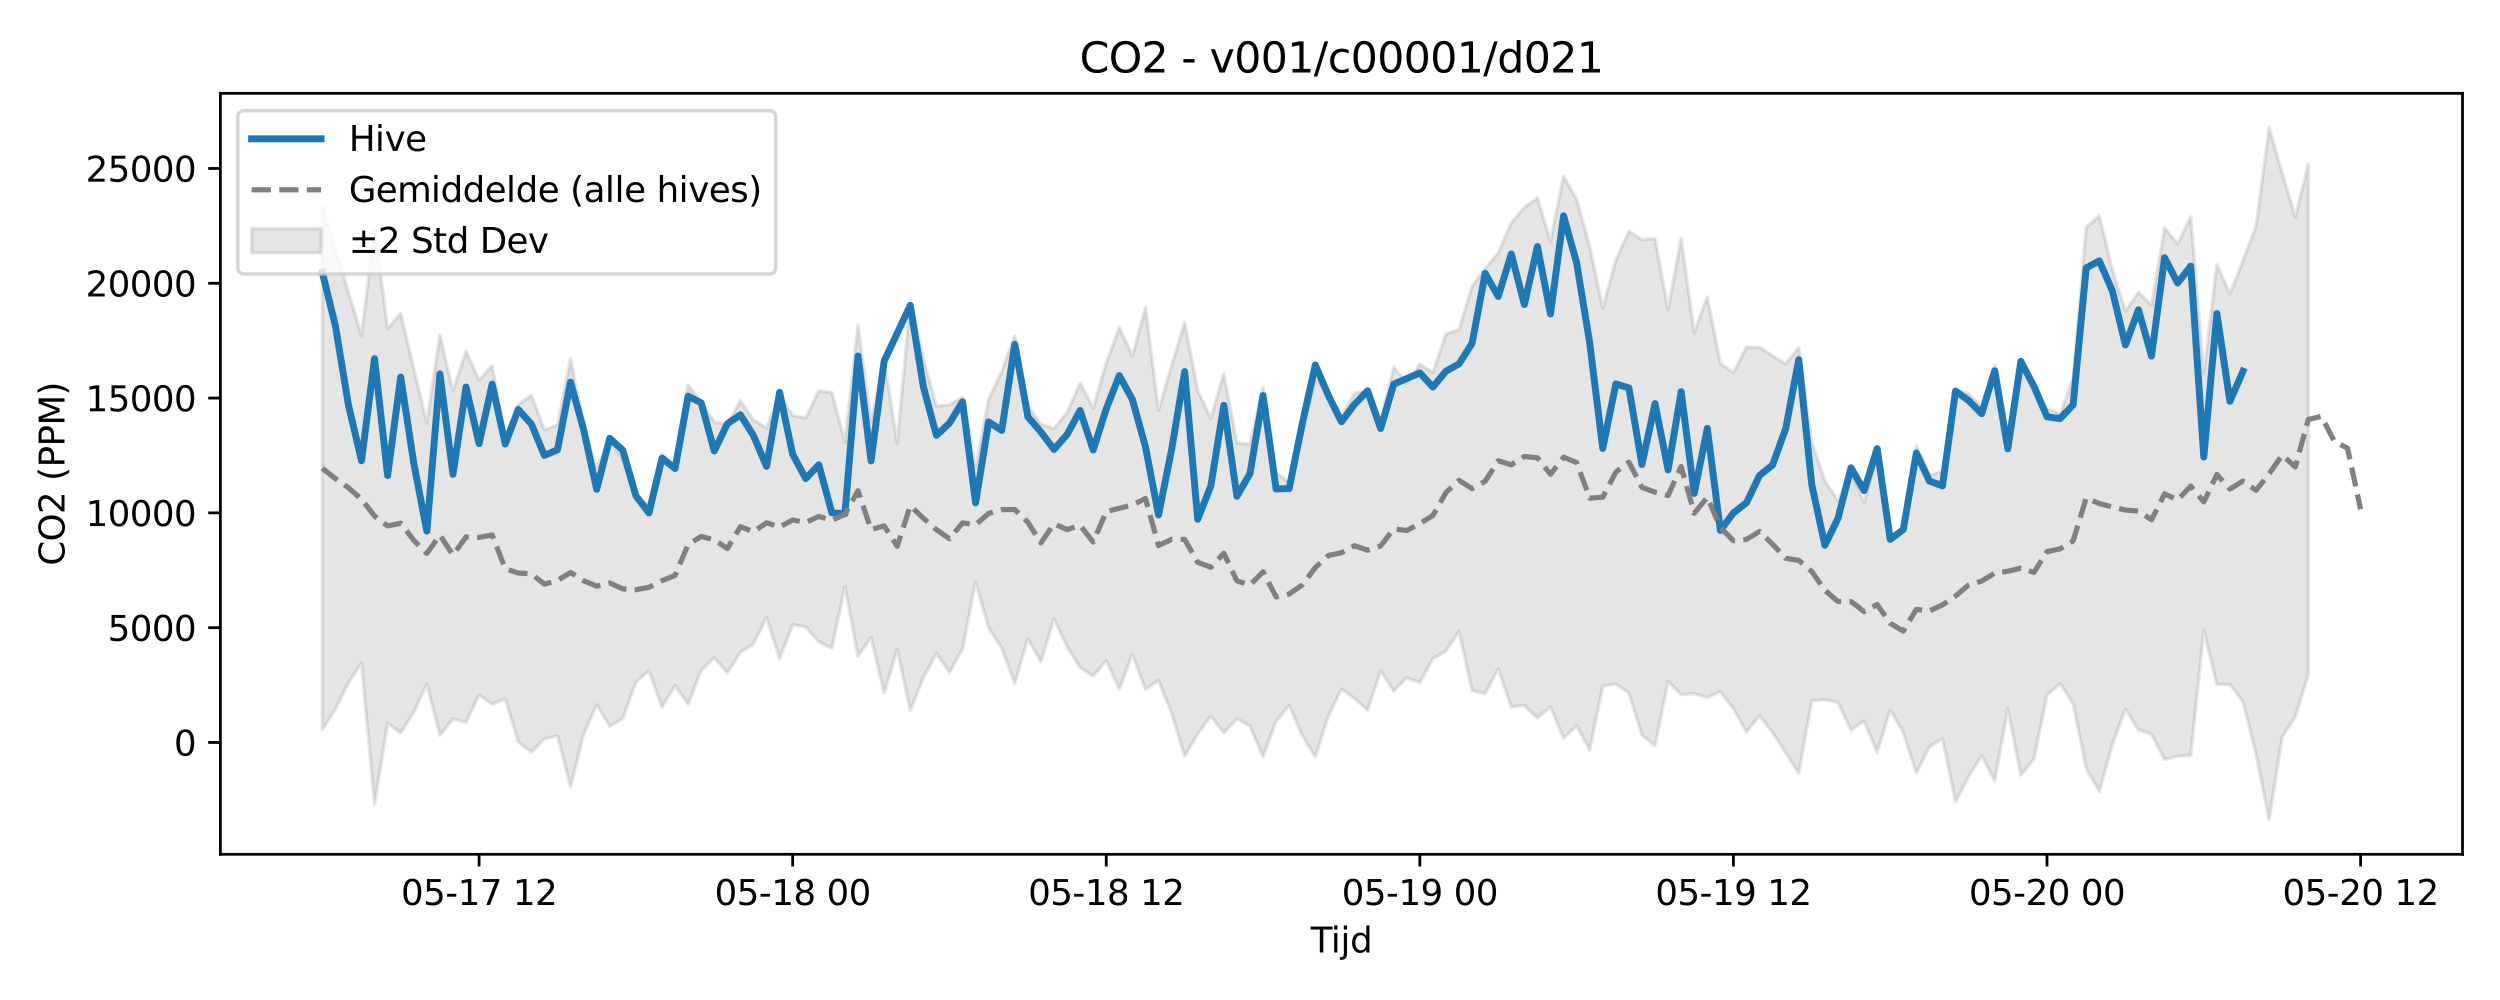 <?xml version="1.0" encoding="utf-8" standalone="no"?>
<!DOCTYPE svg PUBLIC "-//W3C//DTD SVG 1.1//EN"
  "http://www.w3.org/Graphics/SVG/1.1/DTD/svg11.dtd">
<svg xmlns:xlink="http://www.w3.org/1999/xlink" width="720pt" height="288pt" viewBox="0 0 720 288" xmlns="http://www.w3.org/2000/svg" version="1.1">
 <defs>
  <style type="text/css">*{stroke-linejoin: round; stroke-linecap: butt}</style>
 </defs>
 <g id="figure_1">
  <g id="patch_1">
   <path d="M 0 288 
L 720 288 
L 720 0 
L 0 0 
z
" style="fill: #ffffff"/>
  </g>
  <g id="axes_1">
   <g id="patch_2">
    <path d="M 63.47 246.04 
L 709.2 246.04 
L 709.2 26.88 
L 63.47 26.88 
z
" style="fill: #ffffff"/>
   </g>
   <g id="FillBetweenPolyCollection_1">
    <defs>
     <path id="m9e7895e905" d="M 92.821 -228.478 
L 92.821 -77.822 
L 96.584 -83.722 
L 100.347 -91.361 
L 104.11 -97.105 
L 107.873 -56.406 
L 111.636 -79.762 
L 115.399 -76.894 
L 119.162 -82.88 
L 122.925 -91.028 
L 126.688 -76.23 
L 130.451 -80.966 
L 134.214 -79.929 
L 137.977 -87.884 
L 141.74 -85.185 
L 145.503 -86.734 
L 149.266 -74.363 
L 153.029 -71.341 
L 156.792 -75.251 
L 160.555 -76.077 
L 164.318 -61.43 
L 168.081 -76.484 
L 171.844 -85.035 
L 175.607 -78.85 
L 179.37 -81.073 
L 183.133 -91.524 
L 186.896 -94.835 
L 190.659 -84.354 
L 194.422 -90.522 
L 198.185 -85.237 
L 201.948 -94.872 
L 205.711 -98.552 
L 209.474 -94.245 
L 213.237 -100.071 
L 217 -102.593 
L 220.763 -110.142 
L 224.526 -98.336 
L 228.289 -108.102 
L 232.052 -107.43 
L 235.815 -103.145 
L 239.578 -101.329 
L 243.341 -119.092 
L 247.104 -98.991 
L 250.867 -104.395 
L 254.63 -88.416 
L 258.393 -100.967 
L 262.156 -83.406 
L 265.919 -92.847 
L 269.682 -99.848 
L 273.445 -94.315 
L 277.208 -101.144 
L 280.971 -120.375 
L 284.734 -107.2 
L 288.497 -101.363 
L 292.26 -91.223 
L 296.023 -104.001 
L 299.786 -97.447 
L 303.549 -109.763 
L 307.312 -101.748 
L 311.075 -95.746 
L 314.838 -93.278 
L 318.601 -97.782 
L 322.364 -89.552 
L 326.127 -99.596 
L 329.89 -89.517 
L 333.653 -92 
L 337.416 -82.664 
L 341.179 -70.24 
L 344.942 -76.621 
L 348.705 -81.743 
L 352.468 -76.955 
L 356.231 -81.009 
L 359.994 -78.895 
L 363.757 -70.11 
L 367.52 -80.279 
L 371.283 -84.847 
L 375.046 -76.2 
L 378.809 -70.053 
L 382.572 -81.791 
L 386.335 -89.545 
L 390.098 -86.878 
L 393.861 -83.498 
L 397.624 -94.771 
L 401.387 -89.009 
L 405.15 -92.802 
L 408.913 -91.385 
L 412.676 -98.324 
L 416.439 -100.512 
L 420.202 -106.198 
L 423.965 -89.072 
L 427.728 -88.206 
L 431.491 -95.368 
L 435.254 -84.401 
L 439.017 -84.843 
L 442.78 -81.222 
L 446.543 -84.451 
L 450.306 -75.39 
L 454.069 -79.015 
L 457.832 -72.045 
L 461.595 -90.394 
L 465.358 -91.037 
L 469.121 -88.379 
L 472.884 -76.303 
L 476.647 -73.257 
L 480.41 -91.767 
L 484.173 -87.938 
L 487.936 -88.244 
L 491.699 -87.105 
L 495.462 -88.801 
L 499.225 -83.881 
L 502.988 -77.232 
L 506.751 -81.918 
L 510.514 -76.993 
L 514.277 -71.234 
L 518.04 -65.355 
L 521.803 -86.192 
L 525.566 -86.511 
L 529.329 -85.759 
L 533.092 -77.737 
L 536.855 -80.424 
L 540.618 -71.266 
L 544.381 -83.491 
L 548.144 -76.994 
L 551.907 -65.394 
L 555.67 -72.957 
L 559.433 -75.28 
L 563.196 -57.093 
L 566.959 -64.411 
L 570.722 -70.379 
L 574.485 -63.131 
L 578.248 -83.93 
L 582.011 -64.726 
L 585.774 -69.41 
L 589.537 -87.818 
L 593.3 -91.143 
L 597.063 -85.383 
L 600.826 -66.704 
L 604.589 -60.067 
L 608.352 -73.573 
L 612.115 -83.817 
L 615.878 -77.806 
L 619.641 -76.548 
L 623.404 -69.245 
L 627.167 -70.262 
L 630.93 -70.45 
L 634.693 -106.549 
L 638.456 -90.865 
L 642.219 -90.89 
L 645.982 -85.932 
L 649.745 -70.833 
L 653.508 -51.922 
L 657.271 -75.731 
L 661.034 -81.571 
L 664.797 -93.784 
L 664.797 -240.659 
L 664.797 -240.659 
L 661.034 -225.465 
L 657.271 -238.172 
L 653.508 -251.158 
L 649.745 -222.758 
L 645.982 -212.971 
L 642.219 -203.412 
L 638.456 -211.79 
L 634.693 -180.371 
L 630.93 -225.544 
L 627.167 -217.78 
L 623.404 -222.318 
L 619.641 -200.068 
L 615.878 -203.818 
L 612.115 -198.394 
L 608.352 -210.371 
L 604.589 -225.875 
L 600.826 -222.499 
L 597.063 -179.051 
L 593.3 -168.703 
L 589.537 -170.455 
L 585.774 -176.881 
L 582.011 -184.014 
L 578.248 -163.016 
L 574.485 -182.741 
L 570.722 -170.905 
L 566.959 -174.643 
L 563.196 -175.592 
L 559.433 -152.314 
L 555.67 -151.127 
L 551.907 -159.643 
L 548.144 -135.488 
L 544.381 -133.496 
L 540.618 -156.499 
L 536.855 -143.304 
L 533.092 -151.783 
L 529.329 -143.764 
L 525.566 -149.502 
L 521.803 -160.553 
L 518.04 -187.873 
L 514.277 -183.215 
L 510.514 -185.5 
L 506.751 -187.982 
L 502.988 -188.084 
L 499.225 -180.674 
L 495.462 -183.3 
L 491.699 -202.481 
L 487.936 -192.145 
L 484.173 -219.355 
L 480.41 -198.804 
L 476.647 -219.263 
L 472.884 -218.981 
L 469.121 -221.404 
L 465.358 -213.052 
L 461.595 -199.262 
L 457.832 -217.008 
L 454.069 -230.551 
L 450.306 -237.262 
L 446.543 -218.375 
L 442.78 -231.076 
L 439.017 -228.228 
L 435.254 -223.879 
L 431.491 -215.223 
L 427.728 -210.58 
L 423.965 -205.527 
L 420.202 -193.106 
L 416.439 -191.797 
L 412.676 -180.748 
L 408.913 -183.128 
L 405.15 -177.604 
L 401.387 -182.331 
L 397.624 -166.747 
L 393.861 -175.56 
L 390.098 -174.803 
L 386.335 -168.087 
L 382.572 -174.254 
L 378.809 -179.004 
L 375.046 -162.888 
L 371.283 -149.003 
L 367.52 -151.898 
L 363.757 -176.514 
L 359.994 -160.133 
L 356.231 -160.389 
L 352.468 -180.365 
L 348.705 -167.498 
L 344.942 -175.528 
L 341.179 -195.075 
L 337.416 -182.646 
L 333.653 -169.783 
L 329.89 -199.331 
L 326.127 -185.54 
L 322.364 -193.714 
L 318.601 -183.541 
L 314.838 -170.494 
L 311.075 -177.642 
L 307.312 -169.215 
L 303.549 -164.557 
L 299.786 -165.831 
L 296.023 -171.201 
L 292.26 -191.287 
L 288.497 -181.069 
L 284.734 -173.076 
L 280.971 -153.386 
L 277.208 -173.662 
L 273.445 -171.379 
L 269.682 -171.072 
L 265.919 -184.719 
L 262.156 -201.28 
L 258.393 -160.357 
L 254.63 -184.704 
L 250.867 -166.572 
L 247.104 -194.324 
L 243.341 -160.693 
L 239.578 -174.935 
L 235.815 -175.424 
L 232.052 -167.613 
L 228.289 -168.4 
L 224.526 -174.117 
L 220.763 -164.714 
L 217 -167.084 
L 213.237 -172.574 
L 209.474 -165.771 
L 205.711 -166.499 
L 201.948 -172.114 
L 198.185 -177.144 
L 194.422 -154.035 
L 190.659 -157.175 
L 186.896 -142.86 
L 183.133 -144.799 
L 179.37 -155.709 
L 175.607 -161.365 
L 171.844 -153.347 
L 168.081 -165.008 
L 164.318 -184.84 
L 160.555 -165.561 
L 156.792 -164.262 
L 153.029 -174.124 
L 149.266 -171.568 
L 145.503 -161.675 
L 141.74 -182.652 
L 137.977 -178.556 
L 134.214 -186.782 
L 130.451 -175.344 
L 126.688 -191.569 
L 122.925 -166.162 
L 119.162 -181.906 
L 115.399 -197.704 
L 111.636 -193.324 
L 107.873 -222.344 
L 104.11 -191.412 
L 100.347 -203.728 
L 96.584 -216.607 
L 92.821 -228.478 
z
" style="stroke: #808080; stroke-opacity: 0.2"/>
    </defs>
    <g clip-path="url(#p343c994cba)">
     <use xlink:href="#m9e7895e905" x="0" y="288" style="fill: #808080; fill-opacity: 0.2; stroke: #808080; stroke-opacity: 0.2"/>
    </g>
   </g>
   <g id="matplotlib.axis_1">
    <g id="xtick_1">
     <g id="line2d_1">
      <defs>
       <path id="m7aa60fbd3b" d="M 0 0 
L 0 3.5 
" style="stroke: #000000; stroke-width: 0.8"/>
      </defs>
      <g>
       <use xlink:href="#m7aa60fbd3b" x="137.977" y="246.04" style="stroke: #000000; stroke-width: 0.8"/>
      </g>
     </g>
     <g id="text_1">
      <!-- 05-17 12 -->
      <g transform="translate(115.497 260.638) scale(0.1 -0.1)">
       <defs>
        <path id="DejaVuSans-30" d="M 2034 4250 
Q 1547 4250 1301 3770 
Q 1056 3291 1056 2328 
Q 1056 1369 1301 889 
Q 1547 409 2034 409 
Q 2525 409 2770 889 
Q 3016 1369 3016 2328 
Q 3016 3291 2770 3770 
Q 2525 4250 2034 4250 
z
M 2034 4750 
Q 2819 4750 3233 4129 
Q 3647 3509 3647 2328 
Q 3647 1150 3233 529 
Q 2819 -91 2034 -91 
Q 1250 -91 836 529 
Q 422 1150 422 2328 
Q 422 3509 836 4129 
Q 1250 4750 2034 4750 
z
" transform="scale(0.016)"/>
        <path id="DejaVuSans-35" d="M 691 4666 
L 3169 4666 
L 3169 4134 
L 1269 4134 
L 1269 2991 
Q 1406 3038 1543 3061 
Q 1681 3084 1819 3084 
Q 2600 3084 3056 2656 
Q 3513 2228 3513 1497 
Q 3513 744 3044 326 
Q 2575 -91 1722 -91 
Q 1428 -91 1123 -41 
Q 819 9 494 109 
L 494 744 
Q 775 591 1075 516 
Q 1375 441 1709 441 
Q 2250 441 2565 725 
Q 2881 1009 2881 1497 
Q 2881 1984 2565 2268 
Q 2250 2553 1709 2553 
Q 1456 2553 1204 2497 
Q 953 2441 691 2322 
L 691 4666 
z
" transform="scale(0.016)"/>
        <path id="DejaVuSans-2d" d="M 313 2009 
L 1997 2009 
L 1997 1497 
L 313 1497 
L 313 2009 
z
" transform="scale(0.016)"/>
        <path id="DejaVuSans-31" d="M 794 531 
L 1825 531 
L 1825 4091 
L 703 3866 
L 703 4441 
L 1819 4666 
L 2450 4666 
L 2450 531 
L 3481 531 
L 3481 0 
L 794 0 
L 794 531 
z
" transform="scale(0.016)"/>
        <path id="DejaVuSans-37" d="M 525 4666 
L 3525 4666 
L 3525 4397 
L 1831 0 
L 1172 0 
L 2766 4134 
L 525 4134 
L 525 4666 
z
" transform="scale(0.016)"/>
        <path id="DejaVuSans-20" transform="scale(0.016)"/>
        <path id="DejaVuSans-32" d="M 1228 531 
L 3431 531 
L 3431 0 
L 469 0 
L 469 531 
Q 828 903 1448 1529 
Q 2069 2156 2228 2338 
Q 2531 2678 2651 2914 
Q 2772 3150 2772 3378 
Q 2772 3750 2511 3984 
Q 2250 4219 1831 4219 
Q 1534 4219 1204 4116 
Q 875 4013 500 3803 
L 500 4441 
Q 881 4594 1212 4672 
Q 1544 4750 1819 4750 
Q 2544 4750 2975 4387 
Q 3406 4025 3406 3419 
Q 3406 3131 3298 2873 
Q 3191 2616 2906 2266 
Q 2828 2175 2409 1742 
Q 1991 1309 1228 531 
z
" transform="scale(0.016)"/>
       </defs>
       <use xlink:href="#DejaVuSans-30"/>
       <use xlink:href="#DejaVuSans-35" transform="translate(63.623 0)"/>
       <use xlink:href="#DejaVuSans-2d" transform="translate(127.246 0)"/>
       <use xlink:href="#DejaVuSans-31" transform="translate(163.33 0)"/>
       <use xlink:href="#DejaVuSans-37" transform="translate(226.953 0)"/>
       <use xlink:href="#DejaVuSans-20" transform="translate(290.576 0)"/>
       <use xlink:href="#DejaVuSans-31" transform="translate(322.363 0)"/>
       <use xlink:href="#DejaVuSans-32" transform="translate(385.986 0)"/>
      </g>
     </g>
    </g>
    <g id="xtick_2">
     <g id="line2d_2">
      <g>
       <use xlink:href="#m7aa60fbd3b" x="228.289" y="246.04" style="stroke: #000000; stroke-width: 0.8"/>
      </g>
     </g>
     <g id="text_2">
      <!-- 05-18 00 -->
      <g transform="translate(205.809 260.638) scale(0.1 -0.1)">
       <defs>
        <path id="DejaVuSans-38" d="M 2034 2216 
Q 1584 2216 1326 1975 
Q 1069 1734 1069 1313 
Q 1069 891 1326 650 
Q 1584 409 2034 409 
Q 2484 409 2743 651 
Q 3003 894 3003 1313 
Q 3003 1734 2745 1975 
Q 2488 2216 2034 2216 
z
M 1403 2484 
Q 997 2584 770 2862 
Q 544 3141 544 3541 
Q 544 4100 942 4425 
Q 1341 4750 2034 4750 
Q 2731 4750 3128 4425 
Q 3525 4100 3525 3541 
Q 3525 3141 3298 2862 
Q 3072 2584 2669 2484 
Q 3125 2378 3379 2068 
Q 3634 1759 3634 1313 
Q 3634 634 3220 271 
Q 2806 -91 2034 -91 
Q 1263 -91 848 271 
Q 434 634 434 1313 
Q 434 1759 690 2068 
Q 947 2378 1403 2484 
z
M 1172 3481 
Q 1172 3119 1398 2916 
Q 1625 2713 2034 2713 
Q 2441 2713 2670 2916 
Q 2900 3119 2900 3481 
Q 2900 3844 2670 4047 
Q 2441 4250 2034 4250 
Q 1625 4250 1398 4047 
Q 1172 3844 1172 3481 
z
" transform="scale(0.016)"/>
       </defs>
       <use xlink:href="#DejaVuSans-30"/>
       <use xlink:href="#DejaVuSans-35" transform="translate(63.623 0)"/>
       <use xlink:href="#DejaVuSans-2d" transform="translate(127.246 0)"/>
       <use xlink:href="#DejaVuSans-31" transform="translate(163.33 0)"/>
       <use xlink:href="#DejaVuSans-38" transform="translate(226.953 0)"/>
       <use xlink:href="#DejaVuSans-20" transform="translate(290.576 0)"/>
       <use xlink:href="#DejaVuSans-30" transform="translate(322.363 0)"/>
       <use xlink:href="#DejaVuSans-30" transform="translate(385.986 0)"/>
      </g>
     </g>
    </g>
    <g id="xtick_3">
     <g id="line2d_3">
      <g>
       <use xlink:href="#m7aa60fbd3b" x="318.601" y="246.04" style="stroke: #000000; stroke-width: 0.8"/>
      </g>
     </g>
     <g id="text_3">
      <!-- 05-18 12 -->
      <g transform="translate(296.121 260.638) scale(0.1 -0.1)">
       <use xlink:href="#DejaVuSans-30"/>
       <use xlink:href="#DejaVuSans-35" transform="translate(63.623 0)"/>
       <use xlink:href="#DejaVuSans-2d" transform="translate(127.246 0)"/>
       <use xlink:href="#DejaVuSans-31" transform="translate(163.33 0)"/>
       <use xlink:href="#DejaVuSans-38" transform="translate(226.953 0)"/>
       <use xlink:href="#DejaVuSans-20" transform="translate(290.576 0)"/>
       <use xlink:href="#DejaVuSans-31" transform="translate(322.363 0)"/>
       <use xlink:href="#DejaVuSans-32" transform="translate(385.986 0)"/>
      </g>
     </g>
    </g>
    <g id="xtick_4">
     <g id="line2d_4">
      <g>
       <use xlink:href="#m7aa60fbd3b" x="408.913" y="246.04" style="stroke: #000000; stroke-width: 0.8"/>
      </g>
     </g>
     <g id="text_4">
      <!-- 05-19 00 -->
      <g transform="translate(386.433 260.638) scale(0.1 -0.1)">
       <defs>
        <path id="DejaVuSans-39" d="M 703 97 
L 703 672 
Q 941 559 1184 500 
Q 1428 441 1663 441 
Q 2288 441 2617 861 
Q 2947 1281 2994 2138 
Q 2813 1869 2534 1725 
Q 2256 1581 1919 1581 
Q 1219 1581 811 2004 
Q 403 2428 403 3163 
Q 403 3881 828 4315 
Q 1253 4750 1959 4750 
Q 2769 4750 3195 4129 
Q 3622 3509 3622 2328 
Q 3622 1225 3098 567 
Q 2575 -91 1691 -91 
Q 1453 -91 1209 -44 
Q 966 3 703 97 
z
M 1959 2075 
Q 2384 2075 2632 2365 
Q 2881 2656 2881 3163 
Q 2881 3666 2632 3958 
Q 2384 4250 1959 4250 
Q 1534 4250 1286 3958 
Q 1038 3666 1038 3163 
Q 1038 2656 1286 2365 
Q 1534 2075 1959 2075 
z
" transform="scale(0.016)"/>
       </defs>
       <use xlink:href="#DejaVuSans-30"/>
       <use xlink:href="#DejaVuSans-35" transform="translate(63.623 0)"/>
       <use xlink:href="#DejaVuSans-2d" transform="translate(127.246 0)"/>
       <use xlink:href="#DejaVuSans-31" transform="translate(163.33 0)"/>
       <use xlink:href="#DejaVuSans-39" transform="translate(226.953 0)"/>
       <use xlink:href="#DejaVuSans-20" transform="translate(290.576 0)"/>
       <use xlink:href="#DejaVuSans-30" transform="translate(322.363 0)"/>
       <use xlink:href="#DejaVuSans-30" transform="translate(385.986 0)"/>
      </g>
     </g>
    </g>
    <g id="xtick_5">
     <g id="line2d_5">
      <g>
       <use xlink:href="#m7aa60fbd3b" x="499.225" y="246.04" style="stroke: #000000; stroke-width: 0.8"/>
      </g>
     </g>
     <g id="text_5">
      <!-- 05-19 12 -->
      <g transform="translate(476.744 260.638) scale(0.1 -0.1)">
       <use xlink:href="#DejaVuSans-30"/>
       <use xlink:href="#DejaVuSans-35" transform="translate(63.623 0)"/>
       <use xlink:href="#DejaVuSans-2d" transform="translate(127.246 0)"/>
       <use xlink:href="#DejaVuSans-31" transform="translate(163.33 0)"/>
       <use xlink:href="#DejaVuSans-39" transform="translate(226.953 0)"/>
       <use xlink:href="#DejaVuSans-20" transform="translate(290.576 0)"/>
       <use xlink:href="#DejaVuSans-31" transform="translate(322.363 0)"/>
       <use xlink:href="#DejaVuSans-32" transform="translate(385.986 0)"/>
      </g>
     </g>
    </g>
    <g id="xtick_6">
     <g id="line2d_6">
      <g>
       <use xlink:href="#m7aa60fbd3b" x="589.537" y="246.04" style="stroke: #000000; stroke-width: 0.8"/>
      </g>
     </g>
     <g id="text_6">
      <!-- 05-20 00 -->
      <g transform="translate(567.056 260.638) scale(0.1 -0.1)">
       <use xlink:href="#DejaVuSans-30"/>
       <use xlink:href="#DejaVuSans-35" transform="translate(63.623 0)"/>
       <use xlink:href="#DejaVuSans-2d" transform="translate(127.246 0)"/>
       <use xlink:href="#DejaVuSans-32" transform="translate(163.33 0)"/>
       <use xlink:href="#DejaVuSans-30" transform="translate(226.953 0)"/>
       <use xlink:href="#DejaVuSans-20" transform="translate(290.576 0)"/>
       <use xlink:href="#DejaVuSans-30" transform="translate(322.363 0)"/>
       <use xlink:href="#DejaVuSans-30" transform="translate(385.986 0)"/>
      </g>
     </g>
    </g>
    <g id="xtick_7">
     <g id="line2d_7">
      <g>
       <use xlink:href="#m7aa60fbd3b" x="679.849" y="246.04" style="stroke: #000000; stroke-width: 0.8"/>
      </g>
     </g>
     <g id="text_7">
      <!-- 05-20 12 -->
      <g transform="translate(657.368 260.638) scale(0.1 -0.1)">
       <use xlink:href="#DejaVuSans-30"/>
       <use xlink:href="#DejaVuSans-35" transform="translate(63.623 0)"/>
       <use xlink:href="#DejaVuSans-2d" transform="translate(127.246 0)"/>
       <use xlink:href="#DejaVuSans-32" transform="translate(163.33 0)"/>
       <use xlink:href="#DejaVuSans-30" transform="translate(226.953 0)"/>
       <use xlink:href="#DejaVuSans-20" transform="translate(290.576 0)"/>
       <use xlink:href="#DejaVuSans-31" transform="translate(322.363 0)"/>
       <use xlink:href="#DejaVuSans-32" transform="translate(385.986 0)"/>
      </g>
     </g>
    </g>
    <g id="text_8">
     <!-- Tijd -->
     <g transform="translate(377.485 274.317) scale(0.1 -0.1)">
      <defs>
       <path id="DejaVuSans-54" d="M -19 4666 
L 3928 4666 
L 3928 4134 
L 2272 4134 
L 2272 0 
L 1638 0 
L 1638 4134 
L -19 4134 
L -19 4666 
z
" transform="scale(0.016)"/>
       <path id="DejaVuSans-69" d="M 603 3500 
L 1178 3500 
L 1178 0 
L 603 0 
L 603 3500 
z
M 603 4863 
L 1178 4863 
L 1178 4134 
L 603 4134 
L 603 4863 
z
" transform="scale(0.016)"/>
       <path id="DejaVuSans-6a" d="M 603 3500 
L 1178 3500 
L 1178 -63 
Q 1178 -731 923 -1031 
Q 669 -1331 103 -1331 
L -116 -1331 
L -116 -844 
L 38 -844 
Q 366 -844 484 -692 
Q 603 -541 603 -63 
L 603 3500 
z
M 603 4863 
L 1178 4863 
L 1178 4134 
L 603 4134 
L 603 4863 
z
" transform="scale(0.016)"/>
       <path id="DejaVuSans-64" d="M 2906 2969 
L 2906 4863 
L 3481 4863 
L 3481 0 
L 2906 0 
L 2906 525 
Q 2725 213 2448 61 
Q 2172 -91 1784 -91 
Q 1150 -91 751 415 
Q 353 922 353 1747 
Q 353 2572 751 3078 
Q 1150 3584 1784 3584 
Q 2172 3584 2448 3432 
Q 2725 3281 2906 2969 
z
M 947 1747 
Q 947 1113 1208 752 
Q 1469 391 1925 391 
Q 2381 391 2643 752 
Q 2906 1113 2906 1747 
Q 2906 2381 2643 2742 
Q 2381 3103 1925 3103 
Q 1469 3103 1208 2742 
Q 947 2381 947 1747 
z
" transform="scale(0.016)"/>
      </defs>
      <use xlink:href="#DejaVuSans-54"/>
      <use xlink:href="#DejaVuSans-69" transform="translate(57.959 0)"/>
      <use xlink:href="#DejaVuSans-6a" transform="translate(85.742 0)"/>
      <use xlink:href="#DejaVuSans-64" transform="translate(113.525 0)"/>
     </g>
    </g>
   </g>
   <g id="matplotlib.axis_2">
    <g id="ytick_1">
     <g id="line2d_8">
      <defs>
       <path id="m49fe38d155" d="M 0 0 
L -3.5 0 
" style="stroke: #000000; stroke-width: 0.8"/>
      </defs>
      <g>
       <use xlink:href="#m49fe38d155" x="63.47" y="213.833" style="stroke: #000000; stroke-width: 0.8"/>
      </g>
     </g>
     <g id="text_9">
      <!-- 0 -->
      <g transform="translate(50.108 217.632) scale(0.1 -0.1)">
       <use xlink:href="#DejaVuSans-30"/>
      </g>
     </g>
    </g>
    <g id="ytick_2">
     <g id="line2d_9">
      <g>
       <use xlink:href="#m49fe38d155" x="63.47" y="180.77" style="stroke: #000000; stroke-width: 0.8"/>
      </g>
     </g>
     <g id="text_10">
      <!-- 5000 -->
      <g transform="translate(31.02 184.57) scale(0.1 -0.1)">
       <use xlink:href="#DejaVuSans-35"/>
       <use xlink:href="#DejaVuSans-30" transform="translate(63.623 0)"/>
       <use xlink:href="#DejaVuSans-30" transform="translate(127.246 0)"/>
       <use xlink:href="#DejaVuSans-30" transform="translate(190.869 0)"/>
      </g>
     </g>
    </g>
    <g id="ytick_3">
     <g id="line2d_10">
      <g>
       <use xlink:href="#m49fe38d155" x="63.47" y="147.708" style="stroke: #000000; stroke-width: 0.8"/>
      </g>
     </g>
     <g id="text_11">
      <!-- 10000 -->
      <g transform="translate(24.657 151.507) scale(0.1 -0.1)">
       <use xlink:href="#DejaVuSans-31"/>
       <use xlink:href="#DejaVuSans-30" transform="translate(63.623 0)"/>
       <use xlink:href="#DejaVuSans-30" transform="translate(127.246 0)"/>
       <use xlink:href="#DejaVuSans-30" transform="translate(190.869 0)"/>
       <use xlink:href="#DejaVuSans-30" transform="translate(254.492 0)"/>
      </g>
     </g>
    </g>
    <g id="ytick_4">
     <g id="line2d_11">
      <g>
       <use xlink:href="#m49fe38d155" x="63.47" y="114.645" style="stroke: #000000; stroke-width: 0.8"/>
      </g>
     </g>
     <g id="text_12">
      <!-- 15000 -->
      <g transform="translate(24.657 118.445) scale(0.1 -0.1)">
       <use xlink:href="#DejaVuSans-31"/>
       <use xlink:href="#DejaVuSans-35" transform="translate(63.623 0)"/>
       <use xlink:href="#DejaVuSans-30" transform="translate(127.246 0)"/>
       <use xlink:href="#DejaVuSans-30" transform="translate(190.869 0)"/>
       <use xlink:href="#DejaVuSans-30" transform="translate(254.492 0)"/>
      </g>
     </g>
    </g>
    <g id="ytick_5">
     <g id="line2d_12">
      <g>
       <use xlink:href="#m49fe38d155" x="63.47" y="81.583" style="stroke: #000000; stroke-width: 0.8"/>
      </g>
     </g>
     <g id="text_13">
      <!-- 20000 -->
      <g transform="translate(24.657 85.382) scale(0.1 -0.1)">
       <use xlink:href="#DejaVuSans-32"/>
       <use xlink:href="#DejaVuSans-30" transform="translate(63.623 0)"/>
       <use xlink:href="#DejaVuSans-30" transform="translate(127.246 0)"/>
       <use xlink:href="#DejaVuSans-30" transform="translate(190.869 0)"/>
       <use xlink:href="#DejaVuSans-30" transform="translate(254.492 0)"/>
      </g>
     </g>
    </g>
    <g id="ytick_6">
     <g id="line2d_13">
      <g>
       <use xlink:href="#m49fe38d155" x="63.47" y="48.52" style="stroke: #000000; stroke-width: 0.8"/>
      </g>
     </g>
     <g id="text_14">
      <!-- 25000 -->
      <g transform="translate(24.657 52.32) scale(0.1 -0.1)">
       <use xlink:href="#DejaVuSans-32"/>
       <use xlink:href="#DejaVuSans-35" transform="translate(63.623 0)"/>
       <use xlink:href="#DejaVuSans-30" transform="translate(127.246 0)"/>
       <use xlink:href="#DejaVuSans-30" transform="translate(190.869 0)"/>
       <use xlink:href="#DejaVuSans-30" transform="translate(254.492 0)"/>
      </g>
     </g>
    </g>
    <g id="text_15">
     <!-- CO2 (PPM) -->
     <g transform="translate(18.578 162.903) rotate(-90) scale(0.1 -0.1)">
      <defs>
       <path id="DejaVuSans-43" d="M 4122 4306 
L 4122 3641 
Q 3803 3938 3442 4084 
Q 3081 4231 2675 4231 
Q 1875 4231 1450 3742 
Q 1025 3253 1025 2328 
Q 1025 1406 1450 917 
Q 1875 428 2675 428 
Q 3081 428 3442 575 
Q 3803 722 4122 1019 
L 4122 359 
Q 3791 134 3420 21 
Q 3050 -91 2638 -91 
Q 1578 -91 968 557 
Q 359 1206 359 2328 
Q 359 3453 968 4101 
Q 1578 4750 2638 4750 
Q 3056 4750 3426 4639 
Q 3797 4528 4122 4306 
z
" transform="scale(0.016)"/>
       <path id="DejaVuSans-4f" d="M 2522 4238 
Q 1834 4238 1429 3725 
Q 1025 3213 1025 2328 
Q 1025 1447 1429 934 
Q 1834 422 2522 422 
Q 3209 422 3611 934 
Q 4013 1447 4013 2328 
Q 4013 3213 3611 3725 
Q 3209 4238 2522 4238 
z
M 2522 4750 
Q 3503 4750 4090 4092 
Q 4678 3434 4678 2328 
Q 4678 1225 4090 567 
Q 3503 -91 2522 -91 
Q 1538 -91 948 565 
Q 359 1222 359 2328 
Q 359 3434 948 4092 
Q 1538 4750 2522 4750 
z
" transform="scale(0.016)"/>
       <path id="DejaVuSans-28" d="M 1984 4856 
Q 1566 4138 1362 3434 
Q 1159 2731 1159 2009 
Q 1159 1288 1364 580 
Q 1569 -128 1984 -844 
L 1484 -844 
Q 1016 -109 783 600 
Q 550 1309 550 2009 
Q 550 2706 781 3412 
Q 1013 4119 1484 4856 
L 1984 4856 
z
" transform="scale(0.016)"/>
       <path id="DejaVuSans-50" d="M 1259 4147 
L 1259 2394 
L 2053 2394 
Q 2494 2394 2734 2622 
Q 2975 2850 2975 3272 
Q 2975 3691 2734 3919 
Q 2494 4147 2053 4147 
L 1259 4147 
z
M 628 4666 
L 2053 4666 
Q 2838 4666 3239 4311 
Q 3641 3956 3641 3272 
Q 3641 2581 3239 2228 
Q 2838 1875 2053 1875 
L 1259 1875 
L 1259 0 
L 628 0 
L 628 4666 
z
" transform="scale(0.016)"/>
       <path id="DejaVuSans-4d" d="M 628 4666 
L 1569 4666 
L 2759 1491 
L 3956 4666 
L 4897 4666 
L 4897 0 
L 4281 0 
L 4281 4097 
L 3078 897 
L 2444 897 
L 1241 4097 
L 1241 0 
L 628 0 
L 628 4666 
z
" transform="scale(0.016)"/>
       <path id="DejaVuSans-29" d="M 513 4856 
L 1013 4856 
Q 1481 4119 1714 3412 
Q 1947 2706 1947 2009 
Q 1947 1309 1714 600 
Q 1481 -109 1013 -844 
L 513 -844 
Q 928 -128 1133 580 
Q 1338 1288 1338 2009 
Q 1338 2731 1133 3434 
Q 928 4138 513 4856 
z
" transform="scale(0.016)"/>
      </defs>
      <use xlink:href="#DejaVuSans-43"/>
      <use xlink:href="#DejaVuSans-4f" transform="translate(69.824 0)"/>
      <use xlink:href="#DejaVuSans-32" transform="translate(148.535 0)"/>
      <use xlink:href="#DejaVuSans-20" transform="translate(212.158 0)"/>
      <use xlink:href="#DejaVuSans-28" transform="translate(243.945 0)"/>
      <use xlink:href="#DejaVuSans-50" transform="translate(282.959 0)"/>
      <use xlink:href="#DejaVuSans-50" transform="translate(343.262 0)"/>
      <use xlink:href="#DejaVuSans-4d" transform="translate(403.564 0)"/>
      <use xlink:href="#DejaVuSans-29" transform="translate(489.844 0)"/>
     </g>
    </g>
   </g>
   <g id="line2d_14">
    <path d="M 92.821 78.422 
L 96.584 93.753 
L 100.347 116.623 
L 104.11 132.697 
L 107.873 103.302 
L 111.636 136.941 
L 115.399 108.608 
L 119.162 133.365 
L 122.925 152.955 
L 126.688 107.665 
L 130.451 136.612 
L 134.214 111.471 
L 137.977 127.761 
L 141.74 110.636 
L 145.503 127.877 
L 149.266 117.925 
L 153.029 122.131 
L 156.792 131.153 
L 160.555 129.548 
L 164.318 110.056 
L 168.081 123.751 
L 171.844 140.93 
L 175.607 126.244 
L 179.37 129.672 
L 183.133 142.795 
L 186.896 147.731 
L 190.659 131.955 
L 194.422 134.941 
L 198.185 114.088 
L 201.948 116.045 
L 205.711 129.876 
L 209.474 122.073 
L 213.237 119.47 
L 217 125.463 
L 220.763 134.293 
L 224.526 113.014 
L 228.289 130.809 
L 232.052 137.831 
L 235.815 133.859 
L 239.578 147.703 
L 243.341 147.972 
L 247.104 102.529 
L 250.867 132.742 
L 254.63 103.999 
L 262.156 87.951 
L 265.919 111.336 
L 269.682 125.381 
L 273.445 121.863 
L 277.208 115.723 
L 280.971 144.818 
L 284.734 121.509 
L 288.497 123.956 
L 292.26 99.15 
L 296.023 120.03 
L 299.786 124.421 
L 303.549 129.428 
L 307.312 125.142 
L 311.075 118.214 
L 314.838 129.583 
L 318.601 117.74 
L 322.364 108.175 
L 326.127 115.058 
L 329.89 128.67 
L 333.653 148.31 
L 337.416 129.537 
L 341.179 107.037 
L 344.942 149.53 
L 348.705 140.018 
L 352.468 116.715 
L 356.231 142.927 
L 359.994 136.391 
L 363.757 113.938 
L 367.52 140.824 
L 371.283 140.716 
L 375.046 122.023 
L 378.809 105.128 
L 382.572 113.894 
L 386.335 121.478 
L 390.098 116.455 
L 393.861 112.556 
L 397.624 123.409 
L 401.387 110.651 
L 408.913 107.389 
L 412.676 111.487 
L 416.439 106.887 
L 420.202 104.799 
L 423.965 98.85 
L 427.728 78.731 
L 431.491 85.398 
L 435.254 73.145 
L 439.017 87.703 
L 442.78 71.019 
L 446.543 90.424 
L 450.306 62.151 
L 454.069 75.704 
L 457.832 98.718 
L 461.595 129.169 
L 465.358 110.574 
L 469.121 111.718 
L 472.884 133.773 
L 476.647 116.248 
L 480.41 135.329 
L 484.173 112.807 
L 487.936 142.114 
L 491.699 123.38 
L 495.462 152.756 
L 499.225 147.71 
L 502.988 144.792 
L 506.751 136.933 
L 510.514 133.89 
L 514.277 123.451 
L 518.04 103.596 
L 521.803 139.658 
L 525.566 157.042 
L 529.329 149.305 
L 533.092 134.734 
L 536.855 141.314 
L 540.618 129.204 
L 544.381 155.33 
L 548.144 152.513 
L 551.907 130.478 
L 555.67 138.541 
L 559.433 139.932 
L 563.196 112.629 
L 566.959 115.351 
L 570.722 119.148 
L 574.485 106.763 
L 578.248 129.266 
L 582.011 104.087 
L 585.774 111.28 
L 589.537 120.019 
L 593.3 120.581 
L 597.063 116.572 
L 600.826 77.175 
L 604.589 75.129 
L 608.352 83.732 
L 612.115 99.351 
L 615.878 89.242 
L 619.641 102.541 
L 623.404 74.223 
L 627.167 81.51 
L 630.93 76.648 
L 634.693 131.6 
L 638.456 90.298 
L 642.219 115.582 
L 645.982 106.915 
L 645.982 106.915 
" clip-path="url(#p343c994cba)" style="fill: none; stroke: #1f77b4; stroke-width: 2; stroke-linecap: square"/>
   </g>
   <g id="line2d_15">
    <path d="M 92.821 134.85 
L 96.584 137.835 
L 100.347 140.456 
L 104.11 143.741 
L 107.873 148.625 
L 111.636 151.457 
L 115.399 150.701 
L 119.162 155.607 
L 122.925 159.405 
L 126.688 154.101 
L 130.451 159.845 
L 134.214 154.645 
L 137.977 154.78 
L 141.74 154.081 
L 145.503 163.795 
L 149.266 165.035 
L 153.029 165.268 
L 156.792 168.243 
L 160.555 167.181 
L 164.318 164.865 
L 168.081 167.254 
L 171.844 168.809 
L 175.607 167.892 
L 179.37 169.609 
L 183.133 169.839 
L 186.896 169.152 
L 190.659 167.235 
L 194.422 165.722 
L 198.185 156.81 
L 201.948 154.507 
L 205.711 155.474 
L 209.474 157.992 
L 213.237 151.678 
L 217 153.162 
L 220.763 150.572 
L 224.526 151.774 
L 228.289 149.749 
L 232.052 150.478 
L 235.815 148.715 
L 239.578 149.868 
L 243.341 148.107 
L 247.104 141.343 
L 250.867 152.516 
L 254.63 151.44 
L 258.393 157.338 
L 262.156 145.657 
L 265.919 149.217 
L 269.682 152.54 
L 273.445 155.153 
L 277.208 150.597 
L 280.971 151.119 
L 284.734 147.862 
L 288.497 146.784 
L 292.26 146.745 
L 296.023 150.399 
L 299.786 156.361 
L 303.549 150.84 
L 307.312 152.518 
L 311.075 151.306 
L 314.838 156.114 
L 318.601 147.338 
L 326.127 145.432 
L 329.89 143.576 
L 333.653 157.108 
L 337.416 155.345 
L 341.179 155.342 
L 344.942 161.926 
L 348.705 163.379 
L 352.468 159.34 
L 356.231 167.301 
L 359.994 168.486 
L 363.757 164.688 
L 367.52 171.912 
L 371.283 171.075 
L 375.046 168.456 
L 378.809 163.472 
L 382.572 159.977 
L 386.335 159.184 
L 390.098 157.16 
L 393.861 158.471 
L 397.624 157.241 
L 401.387 152.33 
L 405.15 152.797 
L 408.913 150.744 
L 412.676 148.464 
L 416.439 141.846 
L 420.202 138.348 
L 423.965 140.7 
L 427.728 138.607 
L 431.491 132.704 
L 435.254 133.86 
L 439.017 131.464 
L 442.78 131.851 
L 446.543 136.587 
L 450.306 131.674 
L 454.069 133.217 
L 457.832 143.473 
L 461.595 143.172 
L 465.358 135.956 
L 469.121 133.108 
L 472.884 140.358 
L 476.647 141.74 
L 480.41 142.714 
L 484.173 134.354 
L 487.936 147.805 
L 491.699 143.207 
L 495.462 151.95 
L 499.225 155.723 
L 502.988 155.342 
L 506.751 153.05 
L 510.514 156.753 
L 514.277 160.775 
L 518.04 161.386 
L 521.803 164.627 
L 525.566 169.993 
L 529.329 173.239 
L 533.092 173.24 
L 536.855 176.136 
L 540.618 174.117 
L 544.381 179.507 
L 548.144 181.759 
L 551.907 175.481 
L 555.67 175.958 
L 559.433 174.203 
L 563.196 171.658 
L 566.959 168.473 
L 570.722 167.358 
L 574.485 165.064 
L 578.248 164.527 
L 582.011 163.63 
L 585.774 164.854 
L 589.537 158.863 
L 593.3 158.077 
L 597.063 155.783 
L 600.826 143.398 
L 604.589 145.029 
L 608.352 146.028 
L 612.115 146.895 
L 615.878 147.188 
L 619.641 149.692 
L 623.404 142.219 
L 627.167 143.979 
L 630.93 140.003 
L 634.693 144.54 
L 638.456 136.673 
L 642.219 140.849 
L 645.982 138.548 
L 649.745 141.204 
L 653.508 136.46 
L 657.271 131.049 
L 661.034 134.482 
L 664.797 120.778 
L 668.56 119.913 
L 672.323 127.13 
L 676.086 129.089 
L 679.849 146.656 
L 679.849 146.656 
" clip-path="url(#p343c994cba)" style="fill: none; stroke-dasharray: 5.55,2.4; stroke-dashoffset: 0; stroke: #808080; stroke-width: 1.5"/>
   </g>
   <g id="patch_3">
    <path d="M 63.47 246.04 
L 63.47 26.88 
" style="fill: none; stroke: #000000; stroke-width: 0.8; stroke-linejoin: miter; stroke-linecap: square"/>
   </g>
   <g id="patch_4">
    <path d="M 709.2 246.04 
L 709.2 26.88 
" style="fill: none; stroke: #000000; stroke-width: 0.8; stroke-linejoin: miter; stroke-linecap: square"/>
   </g>
   <g id="patch_5">
    <path d="M 63.47 246.04 
L 709.2 246.04 
" style="fill: none; stroke: #000000; stroke-width: 0.8; stroke-linejoin: miter; stroke-linecap: square"/>
   </g>
   <g id="patch_6">
    <path d="M 63.47 26.88 
L 709.2 26.88 
" style="fill: none; stroke: #000000; stroke-width: 0.8; stroke-linejoin: miter; stroke-linecap: square"/>
   </g>
   <g id="text_16">
    <!-- CO2 - v001/c00001/d021 -->
    <g transform="translate(310.932 20.88) scale(0.12 -0.12)">
     <defs>
      <path id="DejaVuSans-76" d="M 191 3500 
L 800 3500 
L 1894 563 
L 2988 3500 
L 3597 3500 
L 2284 0 
L 1503 0 
L 191 3500 
z
" transform="scale(0.016)"/>
      <path id="DejaVuSans-2f" d="M 1625 4666 
L 2156 4666 
L 531 -594 
L 0 -594 
L 1625 4666 
z
" transform="scale(0.016)"/>
      <path id="DejaVuSans-63" d="M 3122 3366 
L 3122 2828 
Q 2878 2963 2633 3030 
Q 2388 3097 2138 3097 
Q 1578 3097 1268 2742 
Q 959 2388 959 1747 
Q 959 1106 1268 751 
Q 1578 397 2138 397 
Q 2388 397 2633 464 
Q 2878 531 3122 666 
L 3122 134 
Q 2881 22 2623 -34 
Q 2366 -91 2075 -91 
Q 1284 -91 818 406 
Q 353 903 353 1747 
Q 353 2603 823 3093 
Q 1294 3584 2113 3584 
Q 2378 3584 2631 3529 
Q 2884 3475 3122 3366 
z
" transform="scale(0.016)"/>
     </defs>
     <use xlink:href="#DejaVuSans-43"/>
     <use xlink:href="#DejaVuSans-4f" transform="translate(69.824 0)"/>
     <use xlink:href="#DejaVuSans-32" transform="translate(148.535 0)"/>
     <use xlink:href="#DejaVuSans-20" transform="translate(212.158 0)"/>
     <use xlink:href="#DejaVuSans-2d" transform="translate(243.945 0)"/>
     <use xlink:href="#DejaVuSans-20" transform="translate(280.029 0)"/>
     <use xlink:href="#DejaVuSans-76" transform="translate(311.816 0)"/>
     <use xlink:href="#DejaVuSans-30" transform="translate(370.996 0)"/>
     <use xlink:href="#DejaVuSans-30" transform="translate(434.619 0)"/>
     <use xlink:href="#DejaVuSans-31" transform="translate(498.242 0)"/>
     <use xlink:href="#DejaVuSans-2f" transform="translate(561.865 0)"/>
     <use xlink:href="#DejaVuSans-63" transform="translate(595.557 0)"/>
     <use xlink:href="#DejaVuSans-30" transform="translate(650.537 0)"/>
     <use xlink:href="#DejaVuSans-30" transform="translate(714.16 0)"/>
     <use xlink:href="#DejaVuSans-30" transform="translate(777.783 0)"/>
     <use xlink:href="#DejaVuSans-30" transform="translate(841.406 0)"/>
     <use xlink:href="#DejaVuSans-31" transform="translate(905.029 0)"/>
     <use xlink:href="#DejaVuSans-2f" transform="translate(968.652 0)"/>
     <use xlink:href="#DejaVuSans-64" transform="translate(1002.344 0)"/>
     <use xlink:href="#DejaVuSans-30" transform="translate(1065.82 0)"/>
     <use xlink:href="#DejaVuSans-32" transform="translate(1129.443 0)"/>
     <use xlink:href="#DejaVuSans-31" transform="translate(1193.066 0)"/>
    </g>
   </g>
   <g id="legend_1">
    <g id="patch_7">
     <path d="M 70.47 78.914 
L 221.414 78.914 
Q 223.414 78.914 223.414 76.914 
L 223.414 33.88 
Q 223.414 31.88 221.414 31.88 
L 70.47 31.88 
Q 68.47 31.88 68.47 33.88 
L 68.47 76.914 
Q 68.47 78.914 70.47 78.914 
z
" style="fill: #ffffff; opacity: 0.8; stroke: #cccccc; stroke-linejoin: miter"/>
    </g>
    <g id="line2d_16">
     <path d="M 72.47 39.978 
L 82.47 39.978 
L 92.47 39.978 
" style="fill: none; stroke: #1f77b4; stroke-width: 2; stroke-linecap: square"/>
    </g>
    <g id="text_17">
     <!-- Hive -->
     <g transform="translate(100.47 43.478) scale(0.1 -0.1)">
      <defs>
       <path id="DejaVuSans-48" d="M 628 4666 
L 1259 4666 
L 1259 2753 
L 3553 2753 
L 3553 4666 
L 4184 4666 
L 4184 0 
L 3553 0 
L 3553 2222 
L 1259 2222 
L 1259 0 
L 628 0 
L 628 4666 
z
" transform="scale(0.016)"/>
       <path id="DejaVuSans-65" d="M 3597 1894 
L 3597 1613 
L 953 1613 
Q 991 1019 1311 708 
Q 1631 397 2203 397 
Q 2534 397 2845 478 
Q 3156 559 3463 722 
L 3463 178 
Q 3153 47 2828 -22 
Q 2503 -91 2169 -91 
Q 1331 -91 842 396 
Q 353 884 353 1716 
Q 353 2575 817 3079 
Q 1281 3584 2069 3584 
Q 2775 3584 3186 3129 
Q 3597 2675 3597 1894 
z
M 3022 2063 
Q 3016 2534 2758 2815 
Q 2500 3097 2075 3097 
Q 1594 3097 1305 2825 
Q 1016 2553 972 2059 
L 3022 2063 
z
" transform="scale(0.016)"/>
      </defs>
      <use xlink:href="#DejaVuSans-48"/>
      <use xlink:href="#DejaVuSans-69" transform="translate(75.195 0)"/>
      <use xlink:href="#DejaVuSans-76" transform="translate(102.979 0)"/>
      <use xlink:href="#DejaVuSans-65" transform="translate(162.158 0)"/>
     </g>
    </g>
    <g id="line2d_17">
     <path d="M 72.47 54.657 
L 82.47 54.657 
L 92.47 54.657 
" style="fill: none; stroke-dasharray: 5.55,2.4; stroke-dashoffset: 0; stroke: #808080; stroke-width: 1.5"/>
    </g>
    <g id="text_18">
     <!-- Gemiddelde (alle hives) -->
     <g transform="translate(100.47 58.157) scale(0.1 -0.1)">
      <defs>
       <path id="DejaVuSans-47" d="M 3809 666 
L 3809 1919 
L 2778 1919 
L 2778 2438 
L 4434 2438 
L 4434 434 
Q 4069 175 3628 42 
Q 3188 -91 2688 -91 
Q 1594 -91 976 548 
Q 359 1188 359 2328 
Q 359 3472 976 4111 
Q 1594 4750 2688 4750 
Q 3144 4750 3555 4637 
Q 3966 4525 4313 4306 
L 4313 3634 
Q 3963 3931 3569 4081 
Q 3175 4231 2741 4231 
Q 1884 4231 1454 3753 
Q 1025 3275 1025 2328 
Q 1025 1384 1454 906 
Q 1884 428 2741 428 
Q 3075 428 3337 486 
Q 3600 544 3809 666 
z
" transform="scale(0.016)"/>
       <path id="DejaVuSans-6d" d="M 3328 2828 
Q 3544 3216 3844 3400 
Q 4144 3584 4550 3584 
Q 5097 3584 5394 3201 
Q 5691 2819 5691 2113 
L 5691 0 
L 5113 0 
L 5113 2094 
Q 5113 2597 4934 2840 
Q 4756 3084 4391 3084 
Q 3944 3084 3684 2787 
Q 3425 2491 3425 1978 
L 3425 0 
L 2847 0 
L 2847 2094 
Q 2847 2600 2669 2842 
Q 2491 3084 2119 3084 
Q 1678 3084 1418 2786 
Q 1159 2488 1159 1978 
L 1159 0 
L 581 0 
L 581 3500 
L 1159 3500 
L 1159 2956 
Q 1356 3278 1631 3431 
Q 1906 3584 2284 3584 
Q 2666 3584 2933 3390 
Q 3200 3197 3328 2828 
z
" transform="scale(0.016)"/>
       <path id="DejaVuSans-6c" d="M 603 4863 
L 1178 4863 
L 1178 0 
L 603 0 
L 603 4863 
z
" transform="scale(0.016)"/>
       <path id="DejaVuSans-61" d="M 2194 1759 
Q 1497 1759 1228 1600 
Q 959 1441 959 1056 
Q 959 750 1161 570 
Q 1363 391 1709 391 
Q 2188 391 2477 730 
Q 2766 1069 2766 1631 
L 2766 1759 
L 2194 1759 
z
M 3341 1997 
L 3341 0 
L 2766 0 
L 2766 531 
Q 2569 213 2275 61 
Q 1981 -91 1556 -91 
Q 1019 -91 701 211 
Q 384 513 384 1019 
Q 384 1609 779 1909 
Q 1175 2209 1959 2209 
L 2766 2209 
L 2766 2266 
Q 2766 2663 2505 2880 
Q 2244 3097 1772 3097 
Q 1472 3097 1187 3025 
Q 903 2953 641 2809 
L 641 3341 
Q 956 3463 1253 3523 
Q 1550 3584 1831 3584 
Q 2591 3584 2966 3190 
Q 3341 2797 3341 1997 
z
" transform="scale(0.016)"/>
       <path id="DejaVuSans-68" d="M 3513 2113 
L 3513 0 
L 2938 0 
L 2938 2094 
Q 2938 2591 2744 2837 
Q 2550 3084 2163 3084 
Q 1697 3084 1428 2787 
Q 1159 2491 1159 1978 
L 1159 0 
L 581 0 
L 581 4863 
L 1159 4863 
L 1159 2956 
Q 1366 3272 1645 3428 
Q 1925 3584 2291 3584 
Q 2894 3584 3203 3211 
Q 3513 2838 3513 2113 
z
" transform="scale(0.016)"/>
       <path id="DejaVuSans-73" d="M 2834 3397 
L 2834 2853 
Q 2591 2978 2328 3040 
Q 2066 3103 1784 3103 
Q 1356 3103 1142 2972 
Q 928 2841 928 2578 
Q 928 2378 1081 2264 
Q 1234 2150 1697 2047 
L 1894 2003 
Q 2506 1872 2764 1633 
Q 3022 1394 3022 966 
Q 3022 478 2636 193 
Q 2250 -91 1575 -91 
Q 1294 -91 989 -36 
Q 684 19 347 128 
L 347 722 
Q 666 556 975 473 
Q 1284 391 1588 391 
Q 1994 391 2212 530 
Q 2431 669 2431 922 
Q 2431 1156 2273 1281 
Q 2116 1406 1581 1522 
L 1381 1569 
Q 847 1681 609 1914 
Q 372 2147 372 2553 
Q 372 3047 722 3315 
Q 1072 3584 1716 3584 
Q 2034 3584 2315 3537 
Q 2597 3491 2834 3397 
z
" transform="scale(0.016)"/>
      </defs>
      <use xlink:href="#DejaVuSans-47"/>
      <use xlink:href="#DejaVuSans-65" transform="translate(77.49 0)"/>
      <use xlink:href="#DejaVuSans-6d" transform="translate(139.014 0)"/>
      <use xlink:href="#DejaVuSans-69" transform="translate(236.426 0)"/>
      <use xlink:href="#DejaVuSans-64" transform="translate(264.209 0)"/>
      <use xlink:href="#DejaVuSans-64" transform="translate(327.686 0)"/>
      <use xlink:href="#DejaVuSans-65" transform="translate(391.162 0)"/>
      <use xlink:href="#DejaVuSans-6c" transform="translate(452.686 0)"/>
      <use xlink:href="#DejaVuSans-64" transform="translate(480.469 0)"/>
      <use xlink:href="#DejaVuSans-65" transform="translate(543.945 0)"/>
      <use xlink:href="#DejaVuSans-20" transform="translate(605.469 0)"/>
      <use xlink:href="#DejaVuSans-28" transform="translate(637.256 0)"/>
      <use xlink:href="#DejaVuSans-61" transform="translate(676.27 0)"/>
      <use xlink:href="#DejaVuSans-6c" transform="translate(737.549 0)"/>
      <use xlink:href="#DejaVuSans-6c" transform="translate(765.332 0)"/>
      <use xlink:href="#DejaVuSans-65" transform="translate(793.115 0)"/>
      <use xlink:href="#DejaVuSans-20" transform="translate(854.639 0)"/>
      <use xlink:href="#DejaVuSans-68" transform="translate(886.426 0)"/>
      <use xlink:href="#DejaVuSans-69" transform="translate(949.805 0)"/>
      <use xlink:href="#DejaVuSans-76" transform="translate(977.588 0)"/>
      <use xlink:href="#DejaVuSans-65" transform="translate(1036.768 0)"/>
      <use xlink:href="#DejaVuSans-73" transform="translate(1098.291 0)"/>
      <use xlink:href="#DejaVuSans-29" transform="translate(1150.391 0)"/>
     </g>
    </g>
    <g id="patch_8">
     <path d="M 72.47 72.835 
L 92.47 72.835 
L 92.47 65.835 
L 72.47 65.835 
z
" style="fill: #808080; fill-opacity: 0.2; stroke: #808080; stroke-opacity: 0.2; stroke-linejoin: miter"/>
    </g>
    <g id="text_19">
     <!-- ±2 Std Dev -->
     <g transform="translate(100.47 72.835) scale(0.1 -0.1)">
      <defs>
       <path id="DejaVuSans-b1" d="M 2944 4013 
L 2944 2803 
L 4684 2803 
L 4684 2272 
L 2944 2272 
L 2944 1063 
L 2419 1063 
L 2419 2272 
L 678 2272 
L 678 2803 
L 2419 2803 
L 2419 4013 
L 2944 4013 
z
M 678 531 
L 4684 531 
L 4684 0 
L 678 0 
L 678 531 
z
" transform="scale(0.016)"/>
       <path id="DejaVuSans-53" d="M 3425 4513 
L 3425 3897 
Q 3066 4069 2747 4153 
Q 2428 4238 2131 4238 
Q 1616 4238 1336 4038 
Q 1056 3838 1056 3469 
Q 1056 3159 1242 3001 
Q 1428 2844 1947 2747 
L 2328 2669 
Q 3034 2534 3370 2195 
Q 3706 1856 3706 1288 
Q 3706 609 3251 259 
Q 2797 -91 1919 -91 
Q 1588 -91 1214 -16 
Q 841 59 441 206 
L 441 856 
Q 825 641 1194 531 
Q 1563 422 1919 422 
Q 2459 422 2753 634 
Q 3047 847 3047 1241 
Q 3047 1584 2836 1778 
Q 2625 1972 2144 2069 
L 1759 2144 
Q 1053 2284 737 2584 
Q 422 2884 422 3419 
Q 422 4038 858 4394 
Q 1294 4750 2059 4750 
Q 2388 4750 2728 4690 
Q 3069 4631 3425 4513 
z
" transform="scale(0.016)"/>
       <path id="DejaVuSans-74" d="M 1172 4494 
L 1172 3500 
L 2356 3500 
L 2356 3053 
L 1172 3053 
L 1172 1153 
Q 1172 725 1289 603 
Q 1406 481 1766 481 
L 2356 481 
L 2356 0 
L 1766 0 
Q 1100 0 847 248 
Q 594 497 594 1153 
L 594 3053 
L 172 3053 
L 172 3500 
L 594 3500 
L 594 4494 
L 1172 4494 
z
" transform="scale(0.016)"/>
       <path id="DejaVuSans-44" d="M 1259 4147 
L 1259 519 
L 2022 519 
Q 2988 519 3436 956 
Q 3884 1394 3884 2338 
Q 3884 3275 3436 3711 
Q 2988 4147 2022 4147 
L 1259 4147 
z
M 628 4666 
L 1925 4666 
Q 3281 4666 3915 4102 
Q 4550 3538 4550 2338 
Q 4550 1131 3912 565 
Q 3275 0 1925 0 
L 628 0 
L 628 4666 
z
" transform="scale(0.016)"/>
      </defs>
      <use xlink:href="#DejaVuSans-b1"/>
      <use xlink:href="#DejaVuSans-32" transform="translate(83.789 0)"/>
      <use xlink:href="#DejaVuSans-20" transform="translate(147.412 0)"/>
      <use xlink:href="#DejaVuSans-53" transform="translate(179.199 0)"/>
      <use xlink:href="#DejaVuSans-74" transform="translate(242.676 0)"/>
      <use xlink:href="#DejaVuSans-64" transform="translate(281.885 0)"/>
      <use xlink:href="#DejaVuSans-20" transform="translate(345.361 0)"/>
      <use xlink:href="#DejaVuSans-44" transform="translate(377.148 0)"/>
      <use xlink:href="#DejaVuSans-65" transform="translate(454.15 0)"/>
      <use xlink:href="#DejaVuSans-76" transform="translate(515.674 0)"/>
     </g>
    </g>
   </g>
  </g>
 </g>
 <defs>
  <clipPath id="p343c994cba">
   <rect x="63.47" y="26.88" width="645.73" height="219.16"/>
  </clipPath>
 </defs>
</svg>
